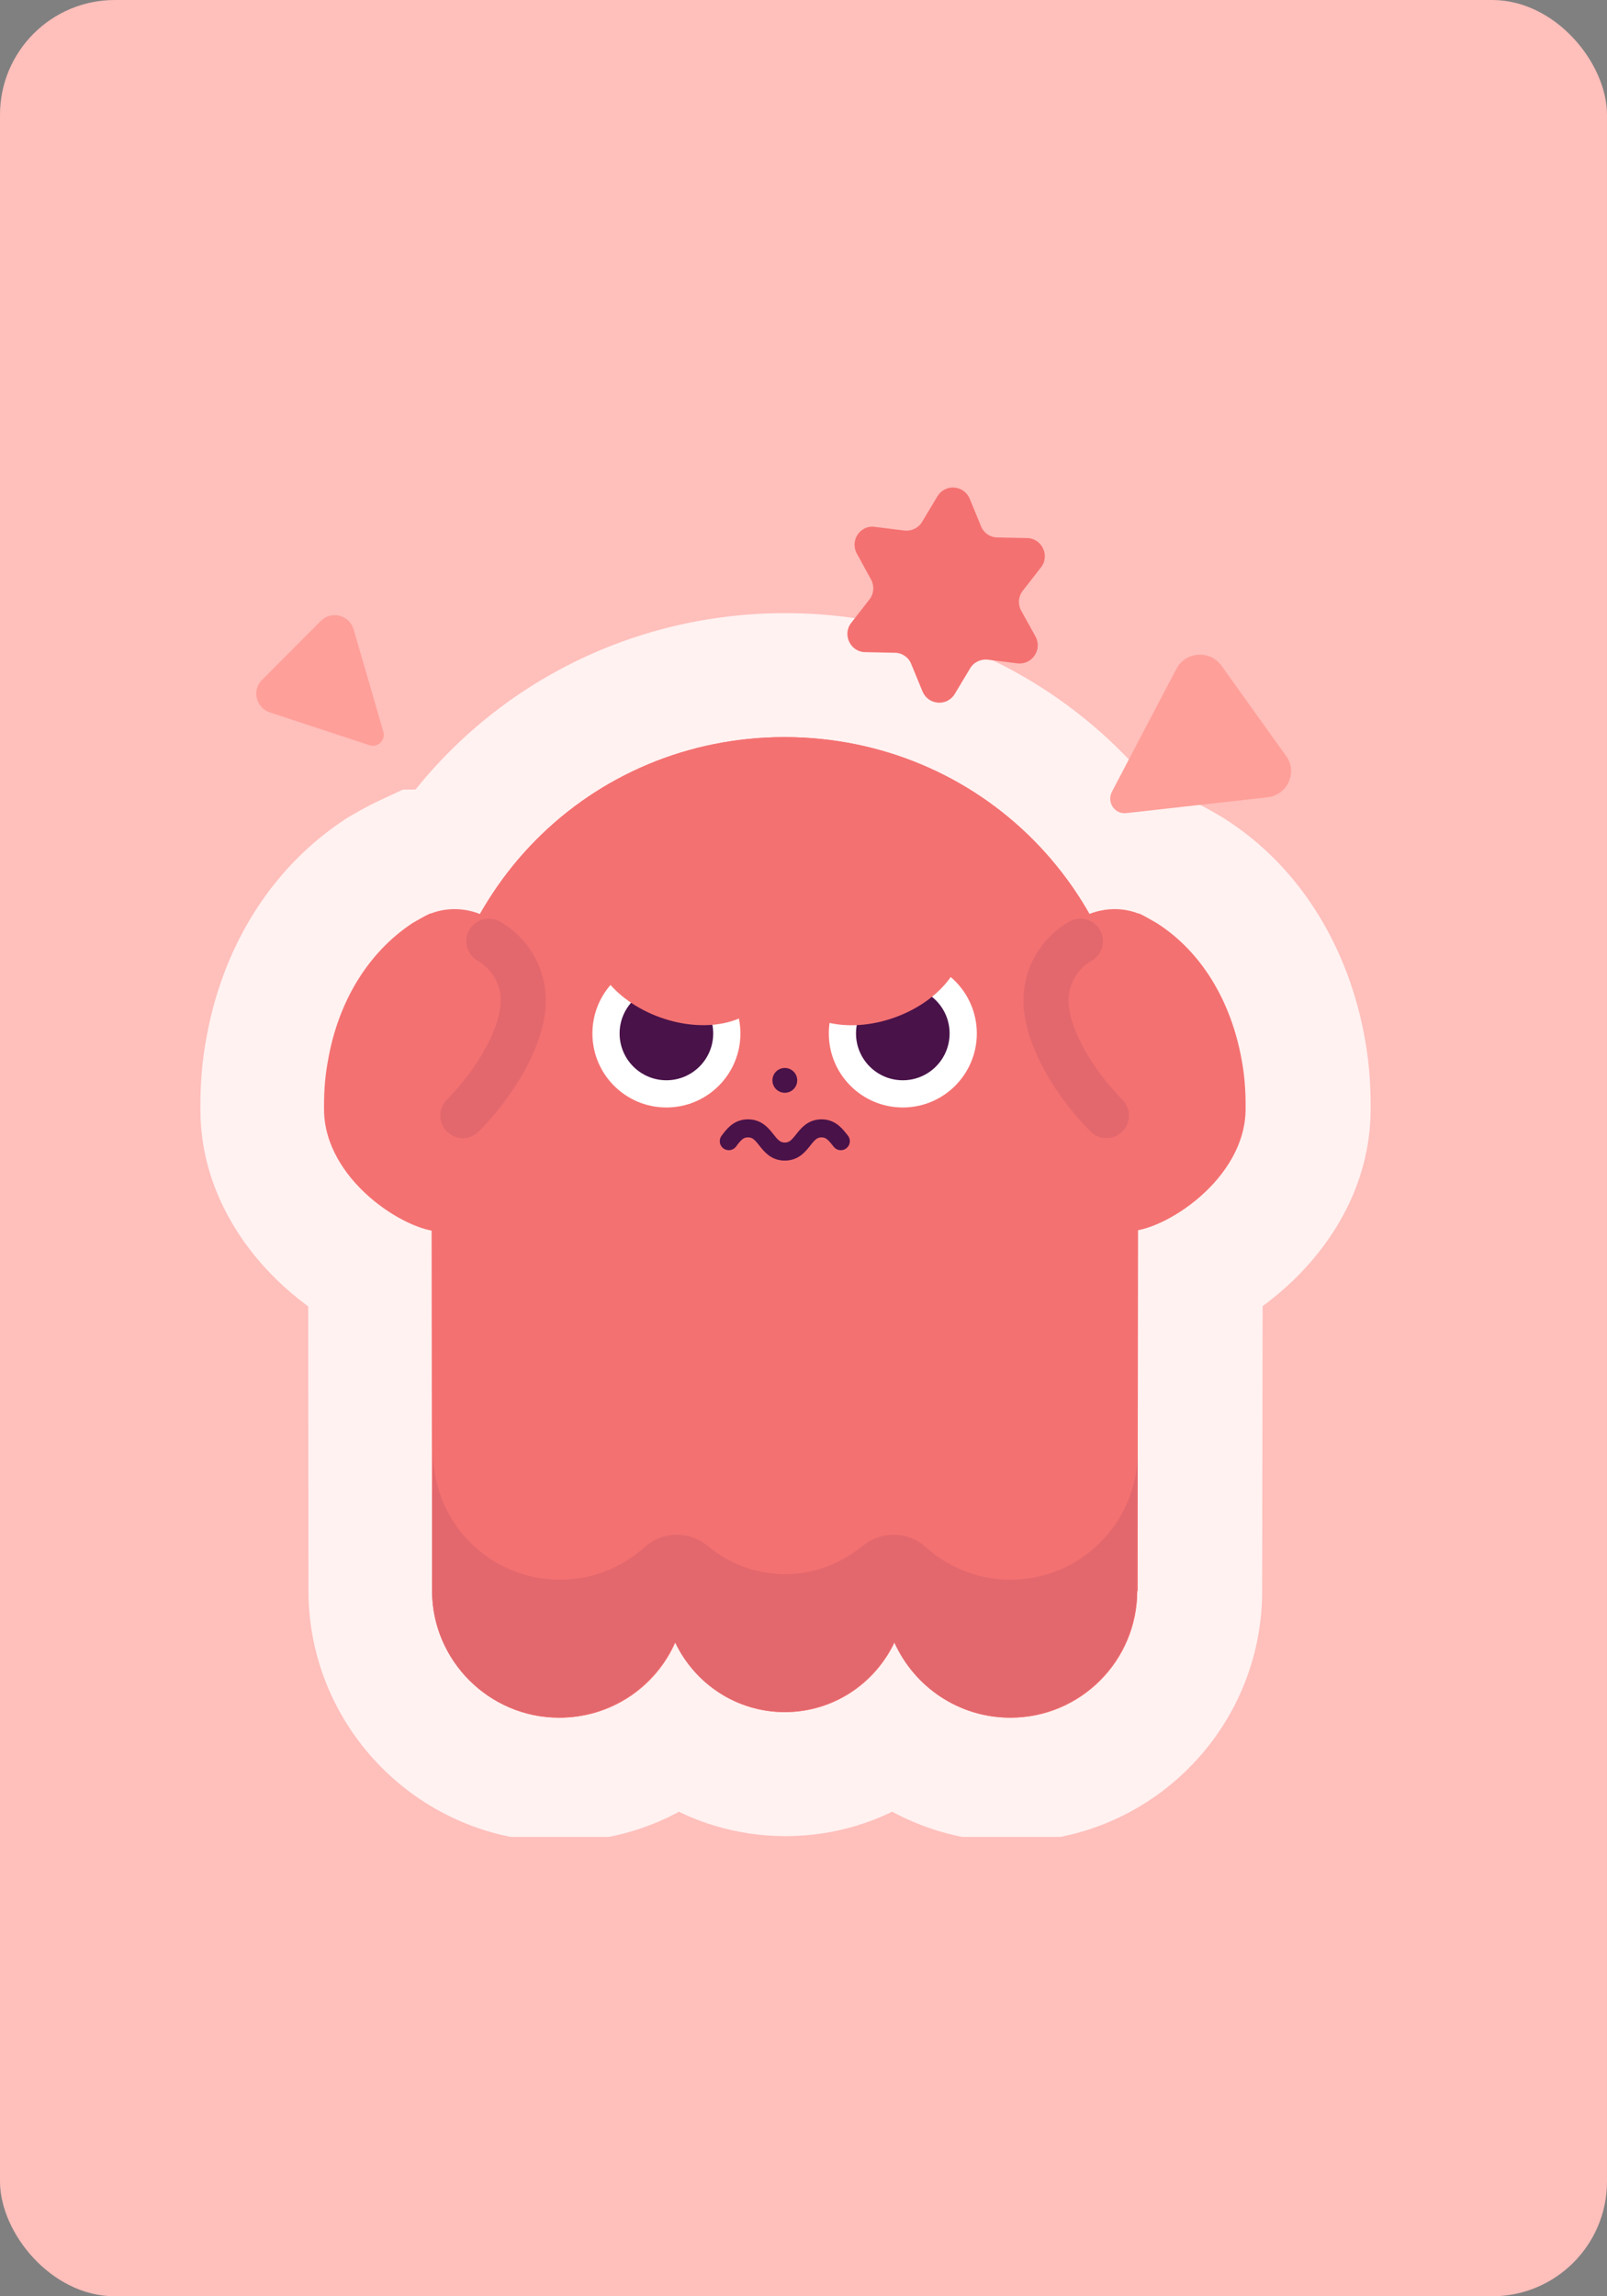 <svg width="280" height="400" viewBox="0 0 280 400" fill="none" xmlns="http://www.w3.org/2000/svg">
<rect x="0" y="0" width="280" height="400" fill="#808080" stroke="none"/>
<g clip-path="url(#clip0_3425_11821)">
<rect width="280" height="400" rx="20" fill="#FFBFBB"/>
<g clip-path="url(#clip1_3425_11821)">
<g opacity="0.8">
<mask id="path-2-outside-1_3425_11821" maskUnits="userSpaceOnUse" x="34.512" y="106.401" width="205" height="215" fill="black">
<rect fill="white" x="34.512" y="106.401" width="205" height="215"/>
<path fill-rule="evenodd" clip-rule="evenodd" d="M198.419 214.314C198.378 239.469 198.315 277.129 198.315 277.129C198.315 289.325 188.411 299.222 176.204 299.222C167.206 299.222 159.464 293.855 155.977 286.119C152.559 293.298 145.305 298.246 136.865 298.246C128.425 298.246 121.171 293.298 117.753 286.119C114.335 293.855 106.593 299.222 97.525 299.222C85.319 299.222 75.344 289.255 75.344 277.059C75.344 277.059 75.313 239.535 75.292 214.38C68.592 213.101 56.512 204.521 56.512 193.219V192.801V192.592C56.512 189.874 56.721 187.225 57.209 184.716C58.953 174.611 64.115 165.969 71.927 160.811C72.097 160.714 72.269 160.615 72.444 160.514L72.444 160.514C73.269 160.039 74.132 159.541 74.996 159.139H75.066H75.135C76.391 158.651 77.786 158.372 79.251 158.372C80.824 158.372 82.326 158.674 83.702 159.223C94.452 140.273 114.368 128.401 136.865 128.401C159.331 128.448 179.223 140.303 189.983 159.212C191.352 158.67 192.845 158.372 194.409 158.372C195.873 158.372 197.268 158.651 198.524 159.139H198.594H198.663C199.527 159.541 200.39 160.039 201.215 160.514L201.218 160.516C201.391 160.616 201.563 160.715 201.732 160.811C209.614 165.829 214.706 174.541 216.52 184.577C217.008 187.156 217.217 189.804 217.217 192.522V192.731V193.149C217.217 204.461 205.117 213.046 198.419 214.314Z"/>
</mask>
<path fill-rule="evenodd" clip-rule="evenodd" d="M198.419 214.314C198.378 239.469 198.315 277.129 198.315 277.129C198.315 289.325 188.411 299.222 176.204 299.222C167.206 299.222 159.464 293.855 155.977 286.119C152.559 293.298 145.305 298.246 136.865 298.246C128.425 298.246 121.171 293.298 117.753 286.119C114.335 293.855 106.593 299.222 97.525 299.222C85.319 299.222 75.344 289.255 75.344 277.059C75.344 277.059 75.313 239.535 75.292 214.38C68.592 213.101 56.512 204.521 56.512 193.219V192.801V192.592C56.512 189.874 56.721 187.225 57.209 184.716C58.953 174.611 64.115 165.969 71.927 160.811C72.097 160.714 72.269 160.615 72.444 160.514L72.444 160.514C73.269 160.039 74.132 159.541 74.996 159.139H75.066H75.135C76.391 158.651 77.786 158.372 79.251 158.372C80.824 158.372 82.326 158.674 83.702 159.223C94.452 140.273 114.368 128.401 136.865 128.401C159.331 128.448 179.223 140.303 189.983 159.212C191.352 158.67 192.845 158.372 194.409 158.372C195.873 158.372 197.268 158.651 198.524 159.139H198.594H198.663C199.527 159.541 200.39 160.039 201.215 160.514L201.218 160.516C201.391 160.616 201.563 160.715 201.732 160.811C209.614 165.829 214.706 174.541 216.52 184.577C217.008 187.156 217.217 189.804 217.217 192.522V192.731V193.149C217.217 204.461 205.117 213.046 198.419 214.314Z" fill="#EEEAFD"/>
<path d="M198.419 214.314L194.402 193.091L176.849 196.414L176.819 214.278L198.419 214.314ZM198.315 277.129L176.715 277.093L176.715 277.111V277.129H198.315ZM155.977 286.119L175.668 277.242L156.511 234.749L136.474 276.834L155.977 286.119ZM117.753 286.119L137.255 276.834L117.019 234.331L97.995 277.39L117.753 286.119ZM75.344 277.059H96.944V277.05L96.944 277.041L75.344 277.059ZM75.292 214.38L96.892 214.363L96.878 196.511L79.343 193.164L75.292 214.38ZM57.209 184.716L78.412 188.842L78.456 188.616L78.495 188.389L57.209 184.716ZM71.927 160.811L61.217 142.054L60.61 142.4L60.026 142.785L71.927 160.811ZM72.444 160.514L83.227 179.23L83.282 179.199L83.336 179.167L72.444 160.514ZM72.444 160.514L61.66 141.799L61.606 141.83L61.552 141.861L72.444 160.514ZM74.996 159.139V137.539H70.207L65.868 139.562L74.996 159.139ZM75.135 159.139V180.739H79.184L82.959 179.272L75.135 159.139ZM83.702 159.223L75.701 179.286L93.196 186.263L102.49 169.881L83.702 159.223ZM136.865 128.401L136.909 106.801L136.887 106.801H136.865V128.401ZM189.983 159.212L171.21 169.895L180.49 186.204L197.937 179.295L189.983 159.212ZM198.524 159.139L190.701 179.272L194.475 180.739H198.524V159.139ZM198.663 159.139L207.792 139.562L203.452 137.539H198.663V159.139ZM201.215 160.514L190.43 179.229L190.437 179.233L201.215 160.514ZM201.218 160.516L212.002 141.8L211.995 141.797L201.218 160.516ZM201.732 160.811L213.333 142.591L212.894 142.311L212.442 142.053L201.732 160.811ZM216.52 184.577L195.264 188.418L195.28 188.507L195.297 188.596L216.52 184.577ZM176.819 214.278C176.799 226.856 176.773 242.559 176.752 255.118C176.742 261.398 176.732 266.892 176.726 270.815C176.723 272.777 176.72 274.347 176.718 275.425C176.717 275.965 176.717 276.382 176.716 276.664C176.716 276.805 176.716 276.912 176.716 276.984C176.716 277.02 176.716 277.047 176.715 277.065C176.715 277.074 176.715 277.081 176.715 277.086C176.715 277.088 176.715 277.09 176.715 277.091C176.715 277.092 176.715 277.092 176.715 277.092C176.715 277.093 176.715 277.093 198.315 277.129C219.915 277.165 219.915 277.164 219.915 277.164C219.915 277.164 219.915 277.163 219.915 277.163C219.915 277.162 219.916 277.16 219.916 277.158C219.916 277.153 219.916 277.146 219.916 277.137C219.916 277.119 219.916 277.092 219.916 277.056C219.916 276.984 219.916 276.876 219.916 276.736C219.917 276.454 219.917 276.037 219.918 275.497C219.92 274.418 219.923 272.849 219.926 270.887C219.932 266.963 219.942 261.47 219.952 255.19C219.973 242.631 219.999 226.927 220.019 214.349L176.819 214.278ZM176.715 277.129C176.715 277.23 176.699 277.275 176.687 277.303C176.669 277.345 176.633 277.406 176.57 277.469C176.507 277.532 176.444 277.57 176.397 277.59C176.364 277.604 176.313 277.622 176.204 277.622V320.822C200.324 320.822 219.916 301.271 219.916 277.129H176.715ZM176.204 277.622C176.113 277.622 176.065 277.609 176.04 277.602C176.01 277.593 175.972 277.577 175.926 277.546C175.82 277.476 175.723 277.364 175.668 277.242L136.285 294.997C143.122 310.163 158.373 320.822 176.204 320.822V277.622ZM136.474 276.834C136.483 276.816 136.5 276.785 136.562 276.744C136.6 276.72 136.655 276.692 136.725 276.671C136.799 276.649 136.853 276.646 136.865 276.646V319.846C154.024 319.846 168.649 309.75 175.479 295.405L136.474 276.834ZM136.865 276.646C136.876 276.646 136.931 276.649 137.005 276.671C137.074 276.692 137.129 276.72 137.167 276.744C137.229 276.785 137.247 276.816 137.255 276.834L98.251 295.405C105.08 309.75 119.706 319.846 136.865 319.846V276.646ZM97.995 277.39C97.976 277.434 97.93 277.497 97.856 277.546C97.824 277.567 97.79 277.583 97.753 277.595C97.72 277.604 97.651 277.622 97.525 277.622V320.822C115.358 320.822 130.723 310.212 137.511 294.848L97.995 277.39ZM97.525 277.622C97.437 277.622 97.389 277.608 97.345 277.589C97.287 277.564 97.206 277.515 97.124 277.434C97.043 277.353 96.996 277.274 96.973 277.22C96.957 277.181 96.944 277.14 96.944 277.059H53.744C53.744 301.201 73.406 320.822 97.525 320.822V277.622ZM75.344 277.059C96.944 277.041 96.944 277.041 96.944 277.041C96.944 277.04 96.944 277.04 96.944 277.039C96.944 277.038 96.944 277.036 96.944 277.034C96.944 277.03 96.944 277.023 96.944 277.014C96.944 276.996 96.944 276.968 96.944 276.933C96.944 276.861 96.944 276.754 96.944 276.613C96.944 276.332 96.943 275.917 96.943 275.38C96.942 274.304 96.941 272.74 96.939 270.785C96.936 266.874 96.931 261.397 96.926 255.135C96.916 242.609 96.903 226.94 96.892 214.363L53.692 214.398C53.703 226.975 53.716 242.645 53.726 255.17C53.731 261.433 53.736 266.91 53.739 270.821C53.741 272.776 53.742 274.34 53.743 275.415C53.743 275.953 53.744 276.368 53.744 276.649C53.744 276.79 53.744 276.897 53.744 276.969C53.744 277.004 53.744 277.032 53.744 277.05C53.744 277.059 53.744 277.066 53.744 277.07C53.744 277.072 53.744 277.074 53.744 277.075C53.744 277.076 53.744 277.076 53.744 277.077C53.744 277.077 53.744 277.077 75.344 277.059ZM79.343 193.164C79.713 193.234 79.981 193.306 80.138 193.353C80.299 193.401 80.391 193.436 80.413 193.445C80.448 193.459 80.326 193.412 80.078 193.274C79.837 193.139 79.545 192.954 79.232 192.723C78.92 192.493 78.63 192.249 78.378 192.005C78.125 191.761 77.946 191.554 77.831 191.404C77.715 191.253 77.695 191.2 77.726 191.261C77.759 191.326 77.857 191.532 77.947 191.878C78.039 192.233 78.112 192.692 78.112 193.219H34.912C34.912 206.79 42.069 217.01 48.4 223.111C54.54 229.028 62.871 233.999 71.242 235.597L79.343 193.164ZM78.112 193.219V192.801H34.912V193.219H78.112ZM78.112 192.801V192.592H34.912V192.801H78.112ZM78.112 192.592C78.112 190.95 78.241 189.719 78.412 188.842L36.007 180.59C35.201 184.732 34.912 188.798 34.912 192.592H78.112ZM78.495 188.389C79.395 183.173 81.767 180.197 83.827 178.838L60.026 142.785C46.462 151.74 38.511 166.049 35.924 181.044L78.495 188.389ZM82.637 179.569C82.85 179.447 83.06 179.326 83.227 179.23L61.66 141.799C61.478 141.903 61.343 141.981 61.217 142.054L82.637 179.569ZM83.336 179.167L83.337 179.167L61.552 141.861L61.552 141.862L83.336 179.167ZM83.229 179.229C83.673 178.973 83.898 178.844 84.092 178.738C84.271 178.64 84.26 178.652 84.124 178.715L65.868 139.562C64.01 140.428 62.331 141.412 61.66 141.799L83.229 179.229ZM74.996 180.739H75.066V137.539H74.996V180.739ZM75.066 180.739H75.135V137.539H75.066V180.739ZM82.959 179.272C81.78 179.73 80.525 179.972 79.251 179.972V136.772C75.046 136.772 71.002 137.571 67.312 139.005L82.959 179.272ZM79.251 179.972C78.042 179.972 76.831 179.737 75.701 179.286L91.703 139.159C87.821 137.611 83.606 136.772 79.251 136.772V179.972ZM102.49 169.881C109.425 157.655 122.188 150.001 136.865 150.001V106.801C106.548 106.801 79.479 122.891 64.915 148.565L102.49 169.881ZM136.82 150.001C151.501 150.032 164.264 157.689 171.21 169.895L208.756 148.529C194.182 122.916 167.161 106.864 136.909 106.801L136.82 150.001ZM194.409 136.772C190.081 136.772 185.892 137.6 182.029 139.13L197.937 179.295C196.812 179.74 195.609 179.972 194.409 179.972V136.772ZM206.347 139.005C202.657 137.571 198.613 136.772 194.409 136.772V179.972C193.134 179.972 191.88 179.73 190.701 179.272L206.347 139.005ZM198.594 137.539H198.524V180.739H198.594V137.539ZM198.663 137.539H198.594V180.739H198.663V137.539ZM211.999 141.799C211.328 141.412 209.649 140.428 207.792 139.562L189.535 178.715C189.399 178.652 189.388 178.64 189.567 178.738C189.761 178.844 189.986 178.973 190.43 179.229L211.999 141.799ZM211.995 141.797L211.992 141.795L190.437 179.233L190.44 179.235L211.995 141.797ZM212.442 142.053C212.316 141.982 212.182 141.904 212.002 141.8L190.433 179.231C190.6 179.327 190.809 179.448 191.023 179.569L212.442 142.053ZM237.775 180.736C235.137 166.133 227.36 151.521 213.333 142.591L190.132 179.032C191.869 180.138 194.276 182.949 195.264 188.418L237.775 180.736ZM238.817 192.522C238.817 188.703 238.524 184.684 237.743 180.559L195.297 188.596C195.492 189.627 195.617 190.906 195.617 192.522H238.817ZM238.817 192.731V192.522H195.617V192.731H238.817ZM238.817 193.149V192.731H195.617V193.149H238.817ZM202.437 235.537C210.825 233.949 219.169 228.972 225.311 223.058C231.648 216.957 238.817 206.732 238.817 193.149H195.617C195.617 192.621 195.69 192.163 195.782 191.807C195.872 191.461 195.97 191.255 196.003 191.191C196.034 191.13 196.014 191.184 195.898 191.335C195.782 191.486 195.602 191.694 195.348 191.938C195.095 192.182 194.805 192.427 194.493 192.657C194.18 192.887 193.888 193.072 193.647 193.206C193.4 193.344 193.279 193.39 193.317 193.375C193.341 193.366 193.434 193.33 193.597 193.282C193.757 193.234 194.027 193.162 194.402 193.091L202.437 235.537Z" fill="white" mask="url(#path-2-outside-1_3425_11821)"/>
</g>
<path d="M182.256 169.727C182.604 163.385 187.831 158.367 194.243 158.367C195.707 158.367 197.101 158.645 198.355 159.133H198.425C198.425 159.133 198.425 159.133 198.495 159.133C199.54 159.621 200.585 160.248 201.561 160.806C209.437 165.824 214.524 174.536 216.336 184.572C216.824 187.15 217.033 189.799 217.033 192.517V192.726C217.033 192.865 217.033 193.005 217.033 193.144C217.033 205.41 202.816 214.47 196.683 214.47C190.062 214.47 192.849 197.465 192.849 190.844C192.849 190.635 192.849 190.496 192.849 190.287C187.413 184.781 182.953 177.393 182.395 171.539C182.395 171.4 182.395 171.26 182.326 171.121C182.326 170.842 182.326 170.563 182.326 170.284C182.256 170.215 182.256 170.006 182.256 169.727Z" fill="#F47171"/>
<path d="M91.165 169.727C90.816 163.385 85.589 158.367 79.177 158.367C77.714 158.367 76.32 158.645 75.065 159.133H74.996C74.996 159.133 74.996 159.133 74.926 159.133C73.881 159.621 72.835 160.248 71.859 160.806C64.054 165.963 58.896 174.605 57.154 184.711C56.666 187.22 56.457 189.868 56.457 192.587V192.796C56.457 192.935 56.457 193.074 56.457 193.214C56.457 205.48 70.675 214.54 76.808 214.54C83.429 214.54 80.641 197.535 80.641 190.914C80.641 190.705 80.641 190.565 80.641 190.356C86.077 184.85 90.537 177.463 91.095 171.609C91.095 171.469 91.095 171.33 91.165 171.19C91.165 170.912 91.165 170.633 91.165 170.354C91.165 170.215 91.165 170.006 91.165 169.727Z" fill="#F47171"/>
<path d="M198.288 192.238C198.288 193.283 198.218 277.125 198.218 277.125H198.148C198.148 289.322 188.252 299.218 176.055 299.218C167.065 299.218 159.329 293.852 155.844 286.116C152.429 293.294 145.181 298.243 136.748 298.243C128.315 298.243 121.067 293.294 117.651 286.116C114.236 293.852 106.5 299.218 97.44 299.218C85.244 299.218 75.278 289.252 75.278 277.056C75.278 277.056 75.208 193.213 75.208 192.168C75.208 155.021 103.085 128.398 136.748 128.398C170.41 128.468 198.288 155.091 198.288 192.238Z" fill="#F47171"/>
<path d="M198.288 192.238C198.288 193.283 198.218 277.125 198.218 277.125H198.148C198.148 289.322 188.252 299.218 176.055 299.218C167.065 299.218 159.329 293.852 155.844 286.116C152.429 293.294 145.181 298.243 136.748 298.243C128.315 298.243 121.067 293.294 117.651 286.116C114.236 293.852 106.5 299.218 97.44 299.218C85.244 299.218 75.278 289.252 75.278 277.056C75.278 277.056 75.208 193.213 75.208 192.168C75.208 155.021 103.085 128.398 136.748 128.398C170.41 128.468 198.288 155.091 198.288 192.238Z" fill="#F47171"/>
<path opacity="0.1" d="M198.214 253.084C198.144 265.281 188.247 275.178 176.051 275.178C170.406 275.178 165.248 273.017 161.345 269.532C158.209 266.675 153.54 266.605 150.264 269.323C146.57 272.32 141.901 274.202 136.813 274.202C131.725 274.202 126.986 272.39 123.362 269.323C120.087 266.605 115.417 266.675 112.281 269.532C108.378 273.017 103.221 275.178 97.575 275.178C85.379 275.178 75.482 265.281 75.482 253.084L75.273 262.354V277.059C75.273 289.256 85.17 299.152 97.366 299.152C106.357 299.152 114.093 293.786 117.578 286.05C120.993 293.228 128.241 298.177 136.674 298.177C145.107 298.177 152.425 293.228 155.77 286.05C159.185 293.786 166.991 299.152 175.981 299.152C188.178 299.152 198.074 289.256 198.074 277.059L198.214 253.084Z" fill="#4B194E"/>
<path d="M157.304 192.918C164.425 192.918 170.197 187.145 170.197 180.024C170.197 172.903 164.425 167.131 157.304 167.131C150.183 167.131 144.411 172.903 144.411 180.024C144.411 187.145 150.183 192.918 157.304 192.918Z" fill="white"/>
<path d="M157.303 188.177C161.806 188.177 165.457 184.526 165.457 180.022C165.457 175.519 161.806 171.868 157.303 171.868C152.799 171.868 149.149 175.519 149.149 180.022C149.149 184.526 152.799 188.177 157.303 188.177Z" fill="#491249"/>
<path d="M116.114 192.918C123.235 192.918 129.008 187.145 129.008 180.024C129.008 172.903 123.235 167.131 116.114 167.131C108.993 167.131 103.221 172.903 103.221 180.024C103.221 187.145 108.993 192.918 116.114 192.918Z" fill="white"/>
<path d="M116.113 188.177C120.616 188.177 124.267 184.526 124.267 180.022C124.267 175.519 120.616 171.868 116.113 171.868C111.61 171.868 107.959 175.519 107.959 180.022C107.959 184.526 111.61 188.177 116.113 188.177Z" fill="#491249"/>
<path d="M133.817 172.44C135.815 166.819 130.673 159.859 122.332 156.894C113.99 153.929 105.609 156.082 103.611 161.704C101.613 167.325 106.755 174.285 115.096 177.25C123.437 180.215 131.819 178.062 133.817 172.44Z" fill="#F47171"/>
<path d="M155.822 177.263C164.163 174.299 169.305 167.338 167.307 161.717C165.309 156.096 156.928 153.942 148.586 156.907C140.245 159.872 135.103 166.832 137.101 172.454C139.099 178.075 147.481 180.228 155.822 177.263Z" fill="#F47171"/>
<path d="M136.745 190.355C137.938 190.355 138.906 189.388 138.906 188.195C138.906 187.001 137.938 186.034 136.745 186.034C135.552 186.034 134.584 187.001 134.584 188.195C134.584 189.388 135.552 190.355 136.745 190.355Z" fill="#491249"/>
<path d="M146.5 198.785C145.663 197.74 144.827 196.555 143.154 196.555C139.948 196.555 139.948 200.597 136.743 200.597C133.537 200.597 133.537 196.555 130.331 196.555C128.658 196.555 127.822 197.67 126.985 198.785" stroke="#491249" stroke-width="3.146" stroke-miterlimit="10" stroke-linecap="round" stroke-linejoin="round"/>
<path opacity="0.1" d="M188.25 163.945C184.835 165.896 182.465 169.52 182.256 173.702C182.256 173.911 182.256 174.12 182.256 174.329C182.256 174.608 182.256 174.887 182.256 175.166C182.256 175.305 182.256 175.444 182.326 175.584C182.883 181.438 187.344 188.826 192.78 194.331" stroke="#4B194E" stroke-width="7.859" stroke-miterlimit="10" stroke-linecap="round" stroke-linejoin="round"/>
<path opacity="0.1" d="M85.171 163.945C88.585 165.896 90.955 169.52 91.164 173.702C91.164 173.911 91.164 174.12 91.164 174.329C91.164 174.608 91.164 174.887 91.164 175.166C91.164 175.305 91.164 175.444 91.094 175.584C90.537 181.438 86.076 188.826 80.64 194.331" stroke="#4B194E" stroke-width="7.859" stroke-miterlimit="10" stroke-linecap="round" stroke-linejoin="round"/>
<path d="M55.878 108.184L45.653 118.442C43.832 120.234 44.62 123.301 47.031 124.103L64.364 129.807C65.821 130.312 67.182 128.918 66.796 127.485L61.627 109.682C60.917 107.137 57.733 106.309 55.878 108.184Z" fill="#FF9F99"/>
<path d="M224.069 131.664L212.806 115.944C210.809 113.184 206.612 113.498 205.007 116.446L193.739 137.915C192.801 139.728 194.21 141.868 196.232 141.645L220.891 138.877C224.364 138.469 226.154 134.447 224.069 131.664Z" fill="#FF9F99"/>
<path d="M177.264 115.551L172.162 114.919C170.942 114.751 169.69 115.324 169.043 116.407L166.365 120.867C165.027 123.098 161.754 122.86 160.737 120.447L158.767 115.665C158.323 114.503 157.154 113.703 155.909 113.709L150.735 113.599C148.18 113.567 146.712 110.559 148.31 108.506L151.507 104.401C152.284 103.407 152.367 102.034 151.769 100.957L149.273 96.387C148.057 94.124 149.926 91.398 152.432 91.779L157.534 92.412C158.755 92.58 160.007 92.007 160.654 90.924L163.331 86.463C164.67 84.233 167.942 84.471 168.96 86.884L170.93 91.665C171.374 92.828 172.543 93.628 173.788 93.622L178.962 93.731C181.516 93.764 182.985 96.772 181.386 98.824L178.189 102.929C177.412 103.923 177.329 105.297 177.927 106.373L180.404 110.834C181.684 113.142 179.815 115.867 177.264 115.551Z" fill="#F47171"/>
</g>
</g>
<defs>
<clipPath id="clip0_3425_11821">
<rect width="280" height="400" rx="20" fill="white"/>
</clipPath>
<clipPath id="clip1_3425_11821">
<rect width="288.001" height="240" fill="white" transform="translate(-5 80)"/>
</clipPath>
</defs>
</svg>
